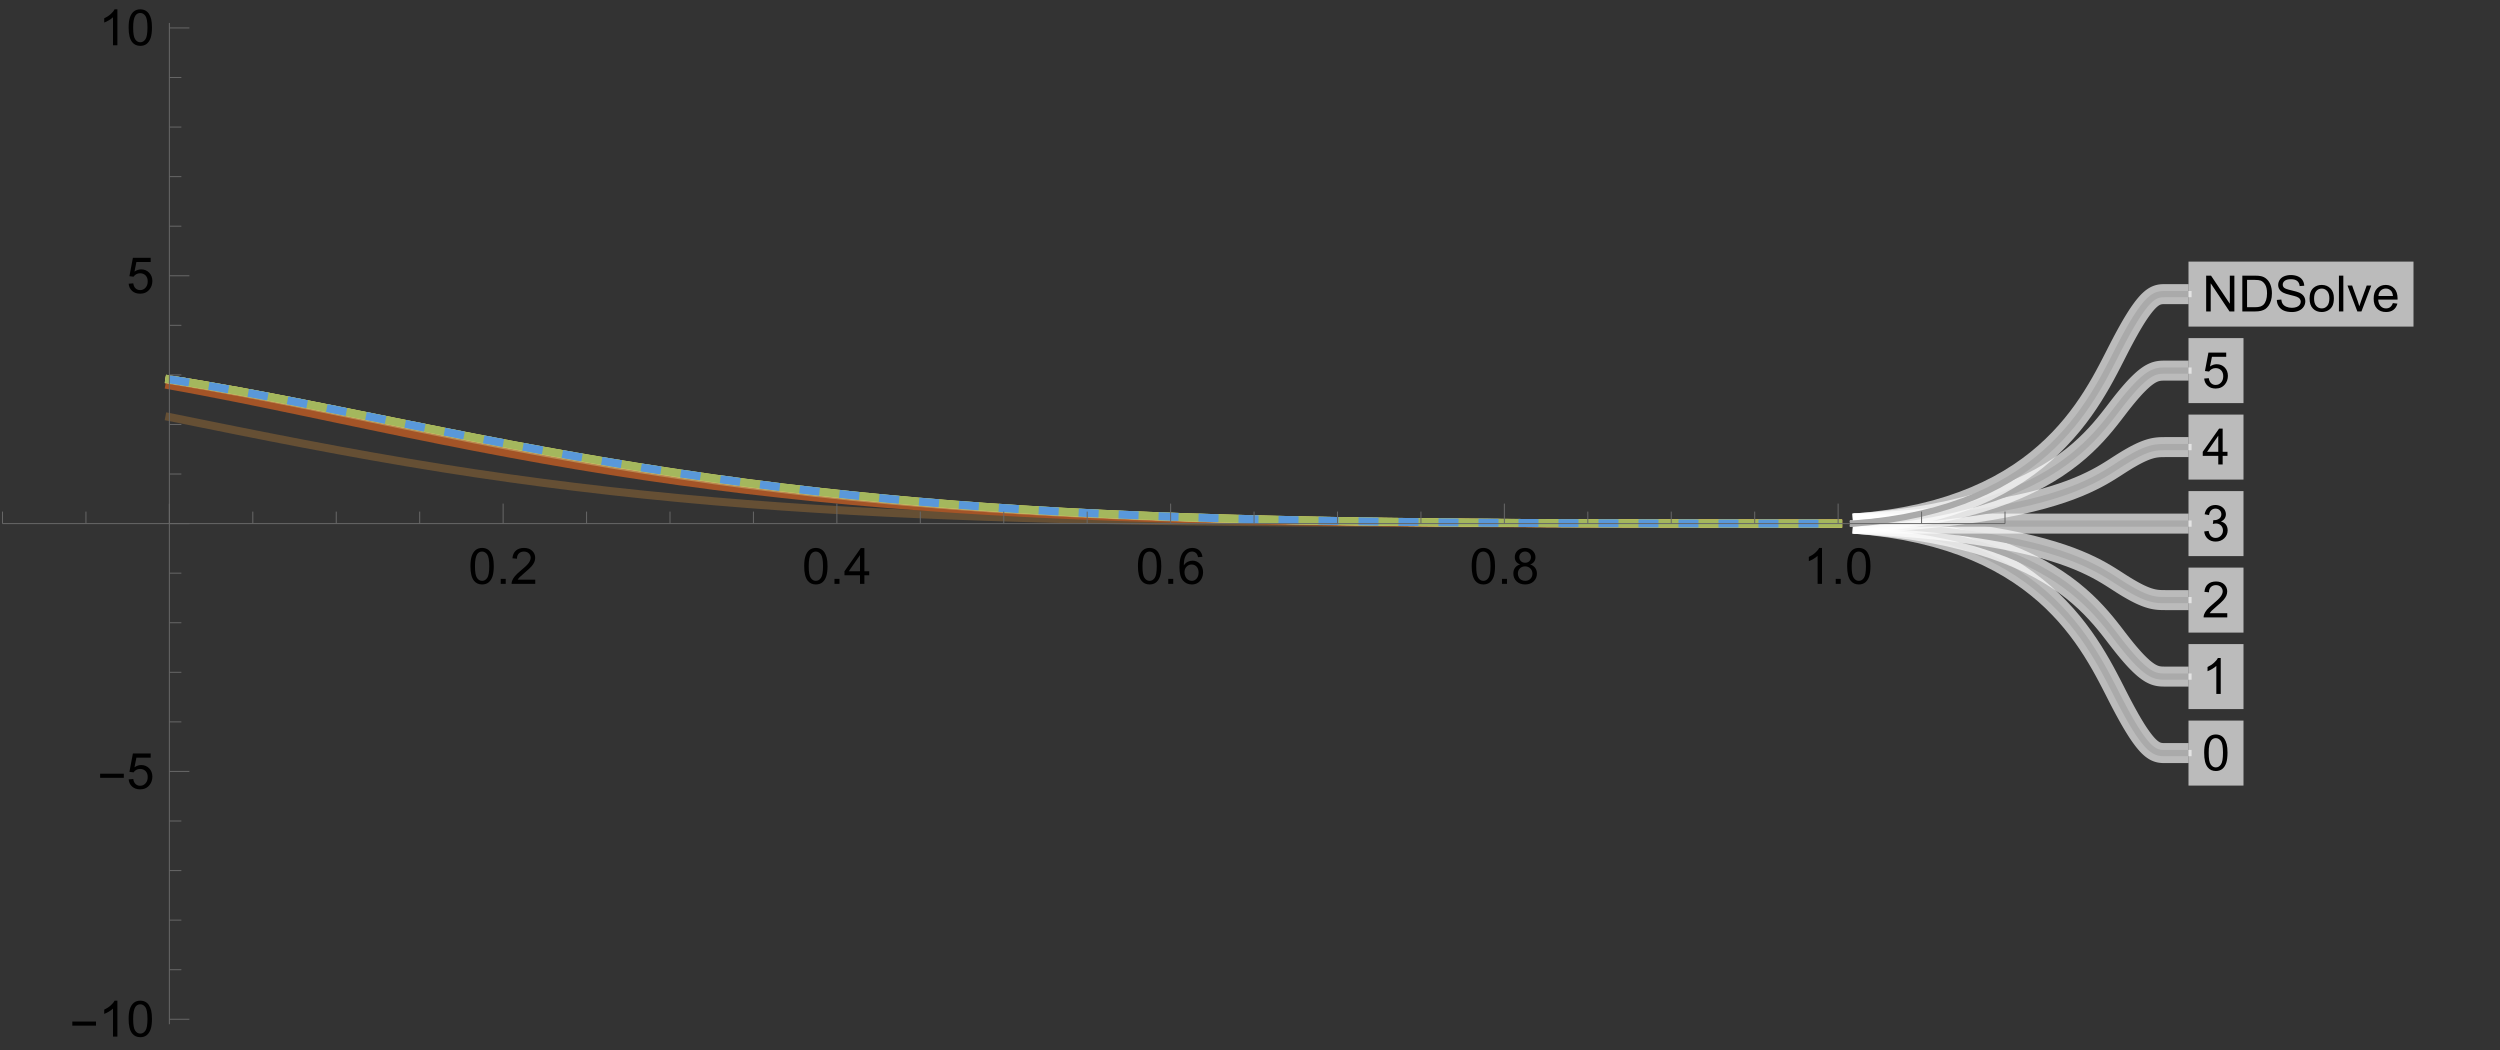 <?xml version="1.0" encoding="UTF-8"?>
<svg xmlns="http://www.w3.org/2000/svg" xmlns:xlink="http://www.w3.org/1999/xlink" width="500pt" height="210pt" viewBox="0 0 500 210" version="1.1">
<rect x="0" y="0" width="500" height="210" fill="#333333" stroke="none"/>
<defs>
<g>
<symbol overflow="visible" id="glyph0-0">
<path style="stroke:none;" d="M 1.25 0 L 1.25 -6.25 L 6.25 -6.25 L 6.25 0 Z M 1.406 -0.156 L 6.094 -0.156 L 6.094 -6.094 L 1.406 -6.094 Z M 1.406 -0.156 "/>
</symbol>
<symbol overflow="visible" id="glyph0-1">
<path style="stroke:none;" d="M 0.414 -3.531 C 0.41 -4.375 0.496 -5.055 0.676 -5.574 C 0.848 -6.086 1.109 -6.484 1.453 -6.766 C 1.797 -7.043 2.227 -7.184 2.75 -7.188 C 3.129 -7.184 3.465 -7.105 3.758 -6.953 C 4.047 -6.797 4.289 -6.574 4.477 -6.285 C 4.664 -5.992 4.812 -5.637 4.922 -5.223 C 5.027 -4.801 5.078 -4.238 5.082 -3.531 C 5.078 -2.688 4.992 -2.008 4.824 -1.496 C 4.648 -0.977 4.391 -0.578 4.051 -0.301 C 3.703 -0.02 3.27 0.117 2.75 0.121 C 2.055 0.117 1.516 -0.129 1.125 -0.621 C 0.648 -1.215 0.41 -2.184 0.414 -3.531 Z M 1.32 -3.531 C 1.316 -2.355 1.453 -1.574 1.73 -1.184 C 2.004 -0.793 2.344 -0.598 2.75 -0.602 C 3.148 -0.598 3.488 -0.793 3.766 -1.188 C 4.039 -1.574 4.176 -2.355 4.18 -3.531 C 4.176 -4.707 4.039 -5.488 3.766 -5.879 C 3.488 -6.262 3.145 -6.457 2.738 -6.461 C 2.332 -6.457 2.012 -6.285 1.773 -5.949 C 1.469 -5.508 1.316 -4.703 1.32 -3.531 Z M 1.32 -3.531 "/>
</symbol>
<symbol overflow="visible" id="glyph0-2">
<path style="stroke:none;" d="M 3.727 0 L 2.848 0 L 2.848 -5.602 C 2.637 -5.398 2.359 -5.195 2.016 -4.992 C 1.672 -4.789 1.363 -4.637 1.09 -4.543 L 1.09 -5.391 C 1.582 -5.621 2.012 -5.898 2.379 -6.23 C 2.746 -6.555 3.004 -6.875 3.16 -7.188 L 3.727 -7.188 Z M 3.727 0 "/>
</symbol>
<symbol overflow="visible" id="glyph0-3">
<path style="stroke:none;" d="M 5.035 -0.844 L 5.035 0 L 0.305 0 C 0.297 -0.211 0.328 -0.414 0.406 -0.609 C 0.523 -0.93 0.719 -1.246 0.984 -1.562 C 1.25 -1.871 1.633 -2.234 2.133 -2.648 C 2.91 -3.285 3.434 -3.789 3.711 -4.164 C 3.98 -4.535 4.117 -4.887 4.121 -5.219 C 4.117 -5.566 3.992 -5.859 3.746 -6.102 C 3.496 -6.336 3.172 -6.457 2.773 -6.461 C 2.348 -6.457 2.012 -6.328 1.758 -6.078 C 1.504 -5.82 1.375 -5.469 1.371 -5.023 L 0.469 -5.117 C 0.531 -5.789 0.762 -6.305 1.168 -6.656 C 1.566 -7.008 2.109 -7.184 2.793 -7.188 C 3.477 -7.184 4.02 -6.992 4.422 -6.617 C 4.82 -6.234 5.02 -5.762 5.023 -5.199 C 5.02 -4.91 4.961 -4.629 4.848 -4.355 C 4.727 -4.074 4.535 -3.785 4.266 -3.48 C 3.992 -3.176 3.539 -2.754 2.91 -2.223 C 2.383 -1.777 2.043 -1.477 1.895 -1.32 C 1.742 -1.16 1.621 -1.004 1.523 -0.844 Z M 5.035 -0.844 "/>
</symbol>
<symbol overflow="visible" id="glyph0-4">
<path style="stroke:none;" d="M 0.422 -1.891 L 1.301 -2.008 C 1.398 -1.508 1.566 -1.148 1.812 -0.93 C 2.055 -0.707 2.352 -0.598 2.699 -0.602 C 3.109 -0.598 3.457 -0.742 3.746 -1.031 C 4.027 -1.316 4.172 -1.668 4.176 -2.094 C 4.172 -2.492 4.039 -2.828 3.777 -3.094 C 3.512 -3.355 3.176 -3.484 2.773 -3.488 C 2.602 -3.484 2.395 -3.453 2.152 -3.391 L 2.25 -4.16 C 2.309 -4.152 2.355 -4.148 2.395 -4.152 C 2.766 -4.148 3.102 -4.246 3.402 -4.445 C 3.699 -4.637 3.848 -4.938 3.852 -5.348 C 3.848 -5.668 3.738 -5.934 3.523 -6.148 C 3.305 -6.355 3.023 -6.461 2.68 -6.465 C 2.336 -6.461 2.051 -6.355 1.824 -6.141 C 1.594 -5.926 1.449 -5.602 1.387 -5.176 L 0.508 -5.332 C 0.613 -5.918 0.855 -6.371 1.238 -6.699 C 1.617 -7.02 2.094 -7.184 2.66 -7.188 C 3.051 -7.184 3.41 -7.098 3.738 -6.934 C 4.066 -6.762 4.316 -6.535 4.496 -6.25 C 4.668 -5.957 4.758 -5.648 4.758 -5.328 C 4.758 -5.016 4.672 -4.734 4.508 -4.48 C 4.336 -4.227 4.09 -4.027 3.77 -3.879 C 4.191 -3.777 4.523 -3.574 4.758 -3.27 C 4.992 -2.961 5.109 -2.574 5.109 -2.113 C 5.109 -1.484 4.879 -0.953 4.426 -0.523 C 3.965 -0.086 3.391 0.129 2.695 0.129 C 2.066 0.129 1.543 -0.059 1.129 -0.434 C 0.711 -0.809 0.477 -1.293 0.422 -1.891 Z M 0.422 -1.891 "/>
</symbol>
<symbol overflow="visible" id="glyph0-5">
<path style="stroke:none;" d="M 3.234 0 L 3.234 -1.715 L 0.129 -1.715 L 0.129 -2.52 L 3.395 -7.16 L 4.113 -7.16 L 4.113 -2.52 L 5.078 -2.52 L 5.078 -1.715 L 4.113 -1.715 L 4.113 0 Z M 3.234 -2.52 L 3.234 -5.746 L 0.992 -2.52 Z M 3.234 -2.52 "/>
</symbol>
<symbol overflow="visible" id="glyph0-6">
<path style="stroke:none;" d="M 0.414 -1.875 L 1.34 -1.953 C 1.406 -1.5 1.562 -1.164 1.812 -0.941 C 2.059 -0.711 2.359 -0.598 2.715 -0.602 C 3.137 -0.598 3.496 -0.758 3.789 -1.078 C 4.082 -1.398 4.23 -1.82 4.23 -2.348 C 4.23 -2.848 4.086 -3.242 3.805 -3.535 C 3.52 -3.82 3.152 -3.965 2.699 -3.969 C 2.414 -3.965 2.16 -3.902 1.934 -3.777 C 1.707 -3.648 1.527 -3.48 1.398 -3.277 L 0.57 -3.383 L 1.266 -7.062 L 4.824 -7.062 L 4.824 -6.223 L 1.969 -6.223 L 1.582 -4.297 C 2.012 -4.594 2.461 -4.746 2.934 -4.746 C 3.555 -4.746 4.082 -4.527 4.516 -4.098 C 4.941 -3.66 5.156 -3.105 5.16 -2.426 C 5.156 -1.777 4.969 -1.215 4.594 -0.746 C 4.133 -0.168 3.504 0.117 2.715 0.121 C 2.059 0.117 1.527 -0.062 1.121 -0.426 C 0.707 -0.789 0.473 -1.273 0.414 -1.875 Z M 0.414 -1.875 "/>
</symbol>
<symbol overflow="visible" id="glyph0-7">
<path style="stroke:none;" d="M 0.762 0 L 0.762 -7.16 L 1.734 -7.16 L 5.492 -1.539 L 5.492 -7.16 L 6.402 -7.16 L 6.402 0 L 5.43 0 L 1.672 -5.625 L 1.672 0 Z M 0.762 0 "/>
</symbol>
<symbol overflow="visible" id="glyph0-8">
<path style="stroke:none;" d="M 0.773 0 L 0.773 -7.16 L 3.238 -7.16 C 3.793 -7.16 4.219 -7.125 4.512 -7.055 C 4.922 -6.961 5.27 -6.789 5.562 -6.543 C 5.938 -6.223 6.223 -5.816 6.41 -5.32 C 6.598 -4.82 6.691 -4.25 6.691 -3.617 C 6.691 -3.07 6.625 -2.59 6.5 -2.172 C 6.367 -1.75 6.207 -1.402 6.012 -1.129 C 5.812 -0.852 5.594 -0.637 5.359 -0.48 C 5.121 -0.324 4.836 -0.203 4.504 -0.121 C 4.168 -0.039 3.785 0 3.355 0 Z M 1.719 -0.844 L 3.246 -0.844 C 3.719 -0.844 4.09 -0.887 4.359 -0.977 C 4.625 -1.062 4.836 -1.188 5 -1.348 C 5.219 -1.57 5.395 -1.871 5.523 -2.254 C 5.648 -2.633 5.711 -3.094 5.715 -3.633 C 5.711 -4.383 5.59 -4.957 5.344 -5.359 C 5.098 -5.758 4.797 -6.027 4.449 -6.168 C 4.191 -6.262 3.785 -6.309 3.223 -6.312 L 1.719 -6.312 Z M 1.719 -0.844 "/>
</symbol>
<symbol overflow="visible" id="glyph0-9">
<path style="stroke:none;" d="M 0.449 -2.301 L 1.344 -2.379 C 1.383 -2.02 1.48 -1.723 1.637 -1.496 C 1.789 -1.262 2.031 -1.078 2.359 -0.938 C 2.684 -0.797 3.051 -0.727 3.457 -0.727 C 3.816 -0.727 4.133 -0.777 4.414 -0.887 C 4.688 -0.992 4.895 -1.141 5.031 -1.332 C 5.164 -1.516 5.23 -1.723 5.234 -1.945 C 5.23 -2.168 5.168 -2.363 5.039 -2.531 C 4.906 -2.699 4.691 -2.84 4.395 -2.953 C 4.199 -3.027 3.773 -3.141 3.117 -3.301 C 2.461 -3.457 2 -3.609 1.738 -3.75 C 1.395 -3.93 1.141 -4.152 0.973 -4.418 C 0.805 -4.684 0.719 -4.98 0.723 -5.309 C 0.719 -5.668 0.824 -6.004 1.031 -6.32 C 1.234 -6.633 1.531 -6.871 1.93 -7.035 C 2.32 -7.195 2.758 -7.277 3.242 -7.281 C 3.77 -7.277 4.238 -7.191 4.645 -7.023 C 5.047 -6.852 5.359 -6.602 5.582 -6.27 C 5.797 -5.938 5.914 -5.559 5.934 -5.141 L 5.023 -5.074 C 4.973 -5.527 4.809 -5.867 4.527 -6.098 C 4.242 -6.328 3.828 -6.445 3.281 -6.445 C 2.707 -6.445 2.289 -6.34 2.027 -6.129 C 1.766 -5.918 1.633 -5.664 1.637 -5.371 C 1.633 -5.109 1.727 -4.898 1.914 -4.738 C 2.094 -4.57 2.57 -4.398 3.34 -4.227 C 4.109 -4.047 4.637 -3.895 4.926 -3.77 C 5.34 -3.574 5.648 -3.332 5.848 -3.039 C 6.047 -2.742 6.145 -2.402 6.148 -2.023 C 6.145 -1.637 6.035 -1.277 5.82 -0.945 C 5.598 -0.605 5.285 -0.344 4.879 -0.16 C 4.469 0.027 4.008 0.117 3.5 0.121 C 2.852 0.117 2.309 0.027 1.871 -0.16 C 1.43 -0.348 1.086 -0.633 0.84 -1.012 C 0.59 -1.391 0.461 -1.82 0.449 -2.301 Z M 0.449 -2.301 "/>
</symbol>
<symbol overflow="visible" id="glyph0-10">
<path style="stroke:none;" d="M 0.332 -2.594 C 0.328 -3.551 0.594 -4.262 1.133 -4.727 C 1.574 -5.109 2.121 -5.301 2.766 -5.305 C 3.477 -5.301 4.059 -5.066 4.512 -4.602 C 4.965 -4.133 5.191 -3.488 5.191 -2.668 C 5.191 -1.996 5.09 -1.473 4.891 -1.09 C 4.688 -0.707 4.395 -0.41 4.016 -0.199 C 3.629 0.012 3.215 0.117 2.766 0.117 C 2.039 0.117 1.449 -0.113 1.004 -0.582 C 0.551 -1.043 0.328 -1.715 0.332 -2.594 Z M 1.234 -2.594 C 1.23 -1.926 1.375 -1.43 1.668 -1.102 C 1.957 -0.77 2.324 -0.602 2.766 -0.605 C 3.199 -0.602 3.559 -0.77 3.852 -1.102 C 4.141 -1.434 4.289 -1.938 4.289 -2.621 C 4.289 -3.262 4.141 -3.75 3.852 -4.078 C 3.555 -4.406 3.195 -4.57 2.766 -4.574 C 2.324 -4.57 1.957 -4.406 1.668 -4.082 C 1.375 -3.75 1.23 -3.254 1.234 -2.594 Z M 1.234 -2.594 "/>
</symbol>
<symbol overflow="visible" id="glyph0-11">
<path style="stroke:none;" d="M 0.641 0 L 0.641 -7.16 L 1.52 -7.16 L 1.52 0 Z M 0.641 0 "/>
</symbol>
<symbol overflow="visible" id="glyph0-12">
<path style="stroke:none;" d="M 2.102 0 L 0.129 -5.188 L 1.055 -5.188 L 2.168 -2.082 C 2.285 -1.742 2.395 -1.395 2.5 -1.035 C 2.574 -1.305 2.684 -1.633 2.828 -2.023 L 3.98 -5.188 L 4.883 -5.188 L 2.922 0 Z M 2.102 0 "/>
</symbol>
<symbol overflow="visible" id="glyph0-13">
<path style="stroke:none;" d="M 4.211 -1.672 L 5.117 -1.559 C 4.969 -1.027 4.703 -0.613 4.32 -0.32 C 3.93 -0.027 3.438 0.117 2.836 0.117 C 2.078 0.117 1.477 -0.113 1.031 -0.582 C 0.586 -1.047 0.363 -1.703 0.367 -2.551 C 0.363 -3.418 0.586 -4.098 1.039 -4.582 C 1.484 -5.062 2.07 -5.301 2.789 -5.305 C 3.48 -5.301 4.047 -5.066 4.488 -4.594 C 4.926 -4.121 5.145 -3.457 5.148 -2.602 C 5.145 -2.547 5.141 -2.469 5.141 -2.367 L 1.273 -2.367 C 1.305 -1.797 1.469 -1.359 1.758 -1.059 C 2.047 -0.754 2.406 -0.602 2.844 -0.605 C 3.16 -0.602 3.434 -0.688 3.664 -0.859 C 3.891 -1.027 4.074 -1.297 4.211 -1.672 Z M 1.324 -3.09 L 4.219 -3.09 C 4.18 -3.523 4.066 -3.852 3.887 -4.074 C 3.605 -4.41 3.242 -4.582 2.797 -4.582 C 2.391 -4.582 2.051 -4.445 1.777 -4.176 C 1.5 -3.902 1.352 -3.539 1.324 -3.09 Z M 1.324 -3.09 "/>
</symbol>
<symbol overflow="visible" id="glyph0-14">
<path style="stroke:none;" d="M 0.91 0 L 0.91 -1 L 1.91 -1 L 1.91 0 Z M 0.91 0 "/>
</symbol>
<symbol overflow="visible" id="glyph0-15">
<path style="stroke:none;" d="M 4.977 -5.406 L 4.102 -5.336 C 4.023 -5.68 3.91 -5.93 3.77 -6.09 C 3.527 -6.336 3.234 -6.461 2.891 -6.465 C 2.609 -6.461 2.363 -6.383 2.152 -6.23 C 1.871 -6.027 1.656 -5.734 1.5 -5.348 C 1.34 -4.957 1.254 -4.406 1.25 -3.691 C 1.457 -4.012 1.715 -4.25 2.023 -4.41 C 2.328 -4.562 2.652 -4.641 2.988 -4.645 C 3.574 -4.641 4.07 -4.426 4.484 -3.996 C 4.891 -3.566 5.098 -3.008 5.102 -2.324 C 5.098 -1.875 5 -1.457 4.812 -1.07 C 4.617 -0.684 4.352 -0.387 4.016 -0.184 C 3.672 0.02 3.289 0.117 2.863 0.121 C 2.125 0.117 1.527 -0.148 1.066 -0.688 C 0.605 -1.223 0.375 -2.113 0.375 -3.352 C 0.375 -4.734 0.629 -5.738 1.145 -6.367 C 1.586 -6.91 2.188 -7.184 2.945 -7.188 C 3.504 -7.184 3.965 -7.027 4.328 -6.715 C 4.684 -6.398 4.898 -5.961 4.977 -5.406 Z M 1.387 -2.32 C 1.383 -2.016 1.445 -1.723 1.578 -1.449 C 1.703 -1.168 1.883 -0.957 2.117 -0.816 C 2.344 -0.668 2.59 -0.598 2.848 -0.602 C 3.215 -0.598 3.531 -0.746 3.801 -1.051 C 4.066 -1.348 4.199 -1.754 4.203 -2.27 C 4.199 -2.762 4.07 -3.152 3.809 -3.438 C 3.543 -3.723 3.211 -3.867 2.812 -3.867 C 2.414 -3.867 2.074 -3.723 1.801 -3.438 C 1.52 -3.152 1.383 -2.781 1.387 -2.32 Z M 1.387 -2.32 "/>
</symbol>
<symbol overflow="visible" id="glyph0-16">
<path style="stroke:none;" d="M 1.77 -3.883 C 1.402 -4.012 1.129 -4.203 0.957 -4.453 C 0.777 -4.699 0.691 -4.996 0.695 -5.344 C 0.691 -5.863 0.879 -6.301 1.254 -6.656 C 1.629 -7.008 2.125 -7.184 2.75 -7.188 C 3.371 -7.184 3.875 -7 4.258 -6.641 C 4.637 -6.273 4.828 -5.832 4.828 -5.316 C 4.828 -4.98 4.738 -4.691 4.566 -4.449 C 4.391 -4.199 4.129 -4.012 3.773 -3.883 C 4.211 -3.738 4.543 -3.508 4.777 -3.188 C 5.004 -2.867 5.121 -2.484 5.121 -2.047 C 5.121 -1.43 4.902 -0.918 4.473 -0.504 C 4.035 -0.09 3.469 0.117 2.766 0.121 C 2.055 0.117 1.484 -0.09 1.055 -0.504 C 0.621 -0.922 0.402 -1.441 0.406 -2.07 C 0.402 -2.531 0.52 -2.922 0.758 -3.238 C 0.992 -3.551 1.332 -3.766 1.77 -3.883 Z M 1.594 -5.371 C 1.594 -5.031 1.699 -4.754 1.918 -4.539 C 2.133 -4.324 2.418 -4.219 2.77 -4.219 C 3.105 -4.219 3.383 -4.324 3.602 -4.539 C 3.816 -4.75 3.926 -5.012 3.926 -5.324 C 3.926 -5.641 3.812 -5.91 3.59 -6.133 C 3.367 -6.352 3.09 -6.461 2.758 -6.465 C 2.422 -6.461 2.145 -6.355 1.926 -6.141 C 1.703 -5.926 1.594 -5.668 1.594 -5.371 Z M 1.309 -2.066 C 1.305 -1.812 1.363 -1.57 1.484 -1.34 C 1.602 -1.102 1.781 -0.918 2.016 -0.793 C 2.25 -0.66 2.5 -0.598 2.773 -0.602 C 3.188 -0.598 3.535 -0.73 3.812 -1.004 C 4.082 -1.27 4.219 -1.613 4.223 -2.035 C 4.219 -2.457 4.078 -2.809 3.801 -3.086 C 3.516 -3.359 3.164 -3.496 2.746 -3.5 C 2.328 -3.496 1.984 -3.359 1.715 -3.09 C 1.441 -2.812 1.305 -2.473 1.309 -2.066 Z M 1.309 -2.066 "/>
</symbol>
<symbol overflow="visible" id="glyph1-0">
<path style="stroke:none;" d="M 0.625 0 L 0.625 -8 L 4.375 -8 L 4.375 0 Z M 1.25 -0.625 L 3.75 -0.625 L 3.75 -7.375 L 1.25 -7.375 Z M 1.25 -0.625 "/>
</symbol>
<symbol overflow="visible" id="glyph1-1">
<path style="stroke:none;" d="M 5.289 -2.191 L 0.551 -2.191 L 0.551 -3.012 L 5.289 -3.012 Z M 5.289 -2.191 "/>
</symbol>
</g>
</defs>
<g id="surface186">
<path style="fill:none;stroke-width:1.6;stroke-linecap:square;stroke-linejoin:miter;stroke:rgb(39.681%,31.014%,20.41%);stroke-opacity:1;stroke-miterlimit:3.25;" d="M 33.875 83.406 L 34.078 83.445 L 34.285 83.488 L 34.695 83.57 L 35.512 83.734 L 37.152 84.066 L 40.426 84.73 L 47.527 86.16 L 54.16 87.473 L 60.66 88.734 L 67.715 90.062 L 74.297 91.254 L 81.43 92.488 L 88.43 93.637 L 94.961 94.648 L 102.047 95.676 L 108.66 96.574 L 115.141 97.395 L 122.176 98.219 L 128.738 98.926 L 135.852 99.629 L 142.836 100.258 L 149.348 100.789 L 156.41 101.309 L 163.004 101.746 L 170.148 102.168 L 177.164 102.539 L 183.707 102.844 L 190.805 103.133 L 197.426 103.375 L 203.922 103.578 L 210.965 103.773 L 217.539 103.926 L 224.668 104.074 L 231.66 104.191 L 238.188 104.289 L 238.297 104.289 L 238.406 104.293 L 238.629 104.293 L 239.07 104.301 L 239.957 104.312 L 241.727 104.332 L 245.262 104.375 L 245.367 104.375 L 245.469 104.379 L 245.676 104.379 L 246.09 104.383 L 246.914 104.395 L 248.566 104.41 L 251.867 104.441 L 251.969 104.445 L 252.273 104.445 L 252.676 104.449 L 253.488 104.457 L 255.105 104.473 L 258.344 104.5 L 258.781 104.5 L 259.223 104.504 L 260.098 104.512 L 265.371 104.547 L 265.473 104.547 L 265.574 104.551 L 265.777 104.551 L 266.188 104.555 L 268.648 104.566 L 271.926 104.586 L 272.367 104.586 L 272.812 104.59 L 273.703 104.594 L 275.477 104.602 L 279.031 104.617 L 279.238 104.617 L 279.445 104.621 L 279.859 104.621 L 280.691 104.625 L 282.348 104.633 L 285.668 104.645 L 286.48 104.645 L 287.293 104.648 L 288.922 104.652 L 289.328 104.652 L 289.734 104.656 L 290.547 104.656 L 292.172 104.66 L 292.285 104.66 L 292.395 104.664 L 293.055 104.664 L 293.938 104.668 L 295.703 104.672 L 296.582 104.672 L 297.465 104.676 L 299.23 104.68 L 300.875 104.68 L 302.523 104.684 L 303.348 104.684 L 304.168 104.688 L 305.816 104.688 L 305.93 104.691 L 307.602 104.691 L 309.387 104.695 L 311.168 104.695 L 312.953 104.699 L 314.707 104.699 L 316.457 104.703 L 318.207 104.703 L 319.961 104.707 L 324.047 104.707 L 324.863 104.711 L 330.926 104.711 L 331.812 104.715 L 341.824 104.715 L 343.445 104.719 L 367.625 104.719 "/>
<path style="fill:none;stroke-width:1.6;stroke-linecap:square;stroke-linejoin:miter;stroke:rgb(64.274%,33.057%,15.407%);stroke-opacity:1;stroke-miterlimit:3.25;" d="M 33.875 77.07 L 34.078 77.109 L 34.285 77.145 L 34.695 77.219 L 35.512 77.367 L 37.152 77.664 L 40.426 78.281 L 47.527 79.668 L 54.16 81.016 L 60.66 82.367 L 67.715 83.844 L 74.297 85.223 L 81.43 86.695 L 88.43 88.113 L 94.961 89.398 L 102.047 90.738 L 108.66 91.938 L 115.141 93.059 L 122.176 94.211 L 128.738 95.223 L 135.852 96.25 L 142.836 97.184 L 149.348 97.992 L 156.41 98.797 L 163.004 99.488 L 170.148 100.168 L 177.164 100.77 L 183.707 101.277 L 190.805 101.773 L 197.426 102.184 L 203.922 102.543 L 210.965 102.887 L 217.539 103.168 L 224.668 103.434 L 231.66 103.66 L 238.188 103.84 L 245.262 104.008 L 251.867 104.141 L 251.969 104.141 L 252.07 104.145 L 252.273 104.148 L 252.676 104.156 L 253.488 104.168 L 255.105 104.199 L 258.344 104.25 L 258.453 104.254 L 258.562 104.254 L 258.781 104.258 L 259.223 104.266 L 260.098 104.277 L 261.855 104.301 L 265.371 104.352 L 265.574 104.352 L 265.777 104.355 L 266.188 104.359 L 267.008 104.371 L 268.648 104.391 L 271.926 104.426 L 272.035 104.43 L 272.148 104.43 L 272.367 104.434 L 273.703 104.445 L 275.477 104.465 L 279.031 104.496 L 279.238 104.496 L 279.445 104.5 L 279.859 104.504 L 280.691 104.508 L 282.348 104.523 L 285.668 104.547 L 285.77 104.547 L 285.871 104.551 L 286.074 104.551 L 286.48 104.555 L 287.293 104.559 L 288.922 104.57 L 289.328 104.57 L 289.734 104.574 L 290.547 104.578 L 292.172 104.59 L 292.613 104.59 L 293.055 104.594 L 295.703 104.605 L 295.812 104.609 L 296.145 104.609 L 296.582 104.613 L 299.23 104.625 L 299.641 104.625 L 300.055 104.629 L 300.875 104.629 L 302.523 104.637 L 302.73 104.637 L 302.934 104.641 L 303.348 104.641 L 304.168 104.645 L 305.816 104.648 L 306.039 104.648 L 306.262 104.652 L 306.707 104.652 L 307.602 104.656 L 309.387 104.66 L 309.832 104.66 L 310.277 104.664 L 311.168 104.664 L 312.953 104.672 L 313.828 104.672 L 314.707 104.676 L 316.457 104.68 L 317.332 104.68 L 318.207 104.684 L 319.961 104.688 L 321.594 104.688 L 323.23 104.691 L 324.047 104.691 L 324.863 104.695 L 326.719 104.695 L 326.941 104.699 L 328.27 104.699 L 330.043 104.703 L 331.812 104.703 L 333.586 104.707 L 337.719 104.707 L 338.547 104.711 L 343.852 104.711 L 344.258 104.715 L 351.969 104.715 L 353.727 104.719 L 367.625 104.719 "/>
<path style="fill:none;stroke-width:1.6;stroke-linecap:square;stroke-linejoin:miter;stroke:rgb(72.673%,53.814%,31.592%);stroke-opacity:1;stroke-miterlimit:3.25;" d="M 33.875 76.016 L 34.078 76.047 L 34.285 76.082 L 34.695 76.145 L 35.512 76.277 L 37.152 76.551 L 40.426 77.109 L 47.527 78.395 L 54.16 79.664 L 60.66 80.949 L 67.715 82.379 L 74.297 83.727 L 81.43 85.188 L 88.43 86.602 L 94.961 87.898 L 102.047 89.27 L 108.66 90.504 L 115.141 91.668 L 122.176 92.879 L 128.738 93.949 L 135.852 95.043 L 142.836 96.051 L 149.348 96.93 L 156.41 97.812 L 163.004 98.574 L 170.148 99.336 L 177.164 100.016 L 183.707 100.59 L 190.805 101.156 L 197.426 101.633 L 203.922 102.051 L 210.965 102.453 L 217.539 102.789 L 224.668 103.105 L 231.66 103.379 L 238.188 103.598 L 245.262 103.805 L 251.867 103.969 L 258.344 104.105 L 258.453 104.109 L 258.562 104.109 L 258.781 104.113 L 259.223 104.125 L 260.098 104.141 L 265.371 104.234 L 265.574 104.234 L 265.777 104.238 L 266.188 104.246 L 267.008 104.258 L 268.648 104.285 L 271.926 104.332 L 272.035 104.332 L 272.148 104.336 L 272.367 104.336 L 272.812 104.344 L 273.703 104.355 L 275.477 104.379 L 279.031 104.418 L 279.137 104.422 L 279.238 104.422 L 279.445 104.426 L 279.859 104.43 L 280.691 104.438 L 282.348 104.453 L 285.668 104.488 L 285.871 104.488 L 286.074 104.492 L 286.48 104.492 L 287.293 104.5 L 288.922 104.516 L 292.172 104.539 L 292.285 104.543 L 292.613 104.543 L 293.938 104.555 L 295.703 104.566 L 299.23 104.586 L 299.332 104.586 L 299.438 104.59 L 299.641 104.59 L 300.055 104.594 L 300.875 104.598 L 302.523 104.605 L 302.73 104.605 L 302.934 104.609 L 303.348 104.609 L 304.168 104.613 L 305.816 104.621 L 306.039 104.621 L 306.262 104.625 L 306.707 104.625 L 307.602 104.629 L 309.387 104.637 L 309.609 104.637 L 309.832 104.641 L 310.277 104.641 L 311.168 104.645 L 312.953 104.652 L 313.828 104.652 L 314.707 104.656 L 316.457 104.66 L 316.566 104.664 L 317.332 104.664 L 318.207 104.668 L 319.961 104.672 L 320.371 104.672 L 320.777 104.676 L 321.594 104.676 L 323.23 104.68 L 323.637 104.68 L 324.047 104.684 L 324.863 104.684 L 326.496 104.688 L 327.383 104.688 L 328.27 104.691 L 330.152 104.691 L 330.262 104.695 L 331.812 104.695 L 333.586 104.699 L 335.238 104.699 L 336.895 104.703 L 338.547 104.703 L 340.203 104.707 L 341.824 104.707 L 343.445 104.711 L 348.449 104.711 L 350.207 104.715 L 357.422 104.715 L 357.832 104.719 L 367.625 104.719 "/>
<path style="fill:none;stroke-width:1.6;stroke-linecap:square;stroke-linejoin:miter;stroke:rgb(81.788%,72.609%,42.699%);stroke-opacity:1;stroke-miterlimit:3.25;" d="M 33.875 75.883 L 34.078 75.914 L 34.285 75.949 L 34.695 76.012 L 35.512 76.141 L 37.152 76.406 L 40.426 76.953 L 47.527 78.207 L 54.16 79.453 L 60.66 80.719 L 67.715 82.125 L 74.297 83.457 L 81.43 84.898 L 88.43 86.301 L 94.961 87.59 L 102.047 88.953 L 108.66 90.184 L 115.141 91.352 L 122.176 92.562 L 128.738 93.637 L 135.852 94.738 L 142.836 95.754 L 149.348 96.641 L 156.41 97.539 L 163.004 98.316 L 170.148 99.09 L 177.164 99.785 L 183.707 100.379 L 190.805 100.961 L 197.426 101.453 L 203.922 101.887 L 210.965 102.305 L 217.539 102.656 L 224.668 102.988 L 231.66 103.273 L 238.188 103.508 L 245.262 103.727 L 251.867 103.902 L 258.344 104.047 L 265.371 104.184 L 265.473 104.188 L 265.574 104.188 L 265.777 104.191 L 266.188 104.199 L 267.008 104.211 L 268.648 104.238 L 271.926 104.289 L 272.035 104.293 L 272.148 104.293 L 272.367 104.297 L 272.812 104.305 L 273.703 104.316 L 275.477 104.34 L 279.031 104.387 L 279.137 104.387 L 279.238 104.391 L 279.445 104.391 L 279.859 104.395 L 280.691 104.406 L 282.348 104.426 L 285.668 104.461 L 285.871 104.461 L 286.074 104.465 L 287.293 104.477 L 288.922 104.492 L 292.172 104.52 L 292.395 104.52 L 292.613 104.523 L 293.055 104.527 L 293.938 104.531 L 295.703 104.547 L 299.23 104.57 L 299.438 104.57 L 299.641 104.574 L 300.055 104.574 L 300.875 104.582 L 302.523 104.59 L 302.73 104.59 L 302.934 104.594 L 303.348 104.594 L 304.168 104.602 L 305.816 104.609 L 306.262 104.609 L 306.707 104.613 L 307.602 104.617 L 309.387 104.625 L 309.609 104.625 L 309.832 104.629 L 310.277 104.629 L 311.168 104.633 L 312.953 104.641 L 313.391 104.641 L 313.828 104.645 L 314.707 104.648 L 316.457 104.652 L 316.566 104.652 L 316.676 104.656 L 317.332 104.656 L 318.207 104.66 L 319.961 104.664 L 320.371 104.664 L 320.777 104.668 L 321.594 104.668 L 323.23 104.676 L 324.047 104.676 L 324.863 104.68 L 326.496 104.684 L 328.27 104.684 L 330.043 104.688 L 330.262 104.688 L 330.484 104.691 L 331.812 104.691 L 333.586 104.695 L 334.41 104.695 L 335.238 104.699 L 337.719 104.699 L 338.547 104.703 L 341.012 104.703 L 341.824 104.707 L 345.066 104.707 L 346.688 104.711 L 350.426 104.711 L 350.648 104.715 L 358.652 104.715 L 360.293 104.719 L 367.625 104.719 "/>
<path style="fill:none;stroke-width:1.6;stroke-linecap:square;stroke-linejoin:miter;stroke:rgb(83.197%,81.054%,37.285%);stroke-opacity:1;stroke-miterlimit:3.25;" d="M 33.875 75.871 L 34.078 75.902 L 34.285 75.934 L 34.695 75.996 L 35.512 76.129 L 37.152 76.391 L 40.426 76.934 L 47.527 78.188 L 54.16 79.426 L 60.66 80.688 L 67.715 82.09 L 74.297 83.414 L 81.43 84.855 L 88.43 86.254 L 94.961 87.539 L 102.047 88.898 L 108.66 90.129 L 115.141 91.293 L 122.176 92.5 L 128.738 93.574 L 135.852 94.676 L 142.836 95.691 L 149.348 96.582 L 156.41 97.48 L 163.004 98.258 L 170.148 99.035 L 177.164 99.73 L 183.707 100.328 L 190.805 100.914 L 197.426 101.406 L 203.922 101.844 L 210.965 102.266 L 217.539 102.617 L 224.668 102.957 L 231.66 103.246 L 238.188 103.48 L 245.262 103.703 L 251.867 103.879 L 258.344 104.031 L 265.371 104.168 L 265.473 104.172 L 265.574 104.172 L 265.777 104.176 L 267.008 104.199 L 268.648 104.227 L 271.926 104.277 L 272.035 104.277 L 272.148 104.281 L 272.367 104.285 L 272.812 104.289 L 273.703 104.305 L 275.477 104.328 L 279.031 104.375 L 279.137 104.375 L 279.238 104.379 L 279.445 104.379 L 279.859 104.387 L 280.691 104.395 L 282.348 104.414 L 285.668 104.449 L 285.77 104.453 L 286.074 104.453 L 286.48 104.461 L 287.293 104.469 L 288.922 104.484 L 292.172 104.512 L 292.395 104.512 L 292.613 104.516 L 293.938 104.527 L 295.703 104.539 L 299.23 104.566 L 299.641 104.566 L 300.055 104.57 L 300.875 104.574 L 302.523 104.586 L 302.934 104.586 L 303.348 104.59 L 304.168 104.594 L 305.816 104.605 L 306.262 104.605 L 306.707 104.609 L 307.602 104.613 L 309.387 104.621 L 309.609 104.621 L 309.832 104.625 L 310.277 104.625 L 311.168 104.629 L 312.953 104.637 L 313.172 104.637 L 313.391 104.641 L 313.828 104.641 L 314.707 104.645 L 316.457 104.652 L 317.332 104.652 L 318.207 104.656 L 319.961 104.664 L 320.777 104.664 L 321.594 104.668 L 323.23 104.672 L 324.047 104.672 L 324.863 104.676 L 326.496 104.68 L 326.941 104.68 L 327.383 104.684 L 328.27 104.684 L 330.043 104.688 L 330.926 104.688 L 331.812 104.691 L 333.586 104.695 L 335.238 104.695 L 336.895 104.699 L 338.547 104.699 L 340.203 104.703 L 341.824 104.703 L 343.445 104.707 L 345.066 104.707 L 346.688 104.711 L 351.086 104.711 L 351.969 104.715 L 358.652 104.715 L 360.293 104.719 L 367.625 104.719 "/>
<path style="fill:none;stroke-width:1.6;stroke-linecap:square;stroke-linejoin:miter;stroke:rgb(64.199%,71.832%,36.69%);stroke-opacity:1;stroke-miterlimit:3.25;" d="M 33.875 75.867 L 33.977 75.887 L 34.078 75.902 L 34.285 75.934 L 34.695 75.996 L 35.512 76.125 L 37.152 76.391 L 40.426 76.934 L 47.527 78.184 L 54.16 79.422 L 60.66 80.684 L 67.715 82.086 L 74.297 83.41 L 81.43 84.848 L 88.43 86.246 L 94.961 87.531 L 102.047 88.891 L 108.66 90.121 L 115.141 91.281 L 122.176 92.492 L 128.738 93.562 L 135.852 94.664 L 142.836 95.684 L 149.348 96.57 L 156.41 97.469 L 163.004 98.246 L 170.148 99.023 L 177.164 99.723 L 183.707 100.316 L 190.805 100.902 L 197.426 101.395 L 203.922 101.832 L 210.965 102.258 L 217.539 102.609 L 224.668 102.949 L 231.66 103.238 L 238.188 103.473 L 245.262 103.695 L 251.867 103.875 L 258.344 104.027 L 265.371 104.164 L 265.473 104.168 L 265.574 104.168 L 265.777 104.172 L 267.008 104.195 L 268.648 104.223 L 271.926 104.273 L 272.035 104.277 L 272.148 104.277 L 272.367 104.281 L 272.812 104.289 L 273.703 104.301 L 275.477 104.324 L 279.031 104.371 L 279.137 104.375 L 279.238 104.375 L 279.445 104.379 L 279.859 104.383 L 280.691 104.395 L 282.348 104.414 L 285.668 104.449 L 285.871 104.449 L 286.074 104.453 L 287.293 104.465 L 288.922 104.48 L 292.172 104.508 L 292.285 104.512 L 292.613 104.512 L 295.703 104.539 L 299.23 104.562 L 299.438 104.562 L 299.641 104.566 L 300.055 104.566 L 300.875 104.574 L 302.523 104.582 L 302.625 104.586 L 302.934 104.586 L 303.348 104.59 L 304.168 104.594 L 305.816 104.602 L 305.93 104.602 L 306.039 104.605 L 306.707 104.605 L 307.602 104.613 L 309.387 104.621 L 309.832 104.621 L 310.277 104.625 L 311.168 104.629 L 312.953 104.637 L 313.391 104.637 L 313.828 104.641 L 314.707 104.645 L 316.457 104.648 L 316.676 104.648 L 316.895 104.652 L 317.332 104.652 L 318.207 104.656 L 319.961 104.66 L 320.164 104.66 L 320.371 104.664 L 320.777 104.664 L 321.594 104.668 L 323.23 104.672 L 324.047 104.672 L 324.863 104.676 L 326.496 104.68 L 327.383 104.68 L 328.27 104.684 L 330.043 104.688 L 330.926 104.688 L 331.812 104.691 L 333.586 104.691 L 333.688 104.695 L 335.238 104.695 L 336.895 104.699 L 338.547 104.699 L 340.203 104.703 L 341.824 104.703 L 343.445 104.707 L 345.066 104.707 L 346.688 104.711 L 351.086 104.711 L 351.969 104.715 L 358.652 104.715 L 360.293 104.719 L 367.625 104.719 "/>
<path style="fill:none;stroke-width:1.6;stroke-linecap:butt;stroke-linejoin:miter;stroke:rgb(35.082%,59.518%,85.374%);stroke-opacity:1;stroke-dasharray:4,4;stroke-miterlimit:3.25;" d="M 33.875 75.871 L 34.078 75.902 L 34.285 75.934 L 34.695 75.996 L 35.512 76.125 L 37.152 76.391 L 40.426 76.934 L 47.527 78.184 L 54.16 79.422 L 60.66 80.684 L 67.715 82.086 L 74.297 83.41 L 81.43 84.848 L 88.43 86.246 L 94.961 87.531 L 102.047 88.891 L 108.66 90.117 L 115.141 91.281 L 122.176 92.488 L 128.738 93.562 L 135.852 94.664 L 142.836 95.68 L 149.348 96.57 L 156.41 97.469 L 163.004 98.246 L 170.148 99.02 L 177.164 99.719 L 183.707 100.312 L 190.805 100.898 L 197.426 101.395 L 203.922 101.832 L 210.965 102.258 L 217.539 102.609 L 224.668 102.945 L 231.66 103.238 L 238.188 103.473 L 245.262 103.695 L 251.867 103.875 L 258.344 104.023 L 265.371 104.164 L 265.473 104.164 L 265.574 104.168 L 265.777 104.172 L 266.188 104.18 L 267.008 104.191 L 268.648 104.223 L 271.926 104.273 L 272.035 104.273 L 272.148 104.277 L 272.367 104.281 L 272.812 104.285 L 273.703 104.301 L 275.477 104.324 L 279.031 104.371 L 279.137 104.371 L 279.238 104.375 L 279.445 104.375 L 279.859 104.383 L 280.691 104.391 L 282.348 104.41 L 285.668 104.449 L 285.871 104.449 L 286.074 104.453 L 287.293 104.465 L 288.922 104.48 L 292.172 104.508 L 292.285 104.508 L 292.395 104.512 L 292.613 104.512 L 293.938 104.523 L 295.703 104.535 L 299.23 104.562 L 299.438 104.562 L 299.641 104.566 L 300.055 104.566 L 300.875 104.574 L 302.523 104.582 L 302.625 104.582 L 302.73 104.586 L 302.934 104.586 L 303.348 104.59 L 304.168 104.594 L 305.816 104.602 L 306.039 104.602 L 306.262 104.605 L 306.707 104.605 L 307.602 104.609 L 309.387 104.621 L 309.832 104.621 L 310.277 104.625 L 311.168 104.629 L 312.953 104.637 L 313.391 104.637 L 313.828 104.641 L 314.707 104.645 L 316.457 104.648 L 316.676 104.648 L 316.895 104.652 L 317.332 104.652 L 318.207 104.656 L 319.961 104.66 L 320.164 104.66 L 320.371 104.664 L 321.594 104.664 L 323.23 104.672 L 324.047 104.672 L 324.863 104.676 L 326.496 104.68 L 327.383 104.68 L 328.27 104.684 L 330.043 104.688 L 330.926 104.688 L 331.812 104.691 L 333.688 104.691 L 333.793 104.695 L 335.238 104.695 L 336.895 104.699 L 338.547 104.699 L 340.203 104.703 L 341.824 104.703 L 343.445 104.707 L 345.066 104.707 L 346.688 104.711 L 351.086 104.711 L 351.969 104.715 L 358.652 104.715 L 360.293 104.719 L 367.625 104.719 "/>
<path style="fill:none;stroke-width:4;stroke-linecap:butt;stroke-linejoin:round;stroke:rgb(100%,100%,100%);stroke-opacity:0.667;stroke-miterlimit:3.25;" d="M 370.625 104.719 L 374.273 105.051 L 377.742 105.492 L 381.035 106.043 L 384.164 106.695 L 387.129 107.445 L 389.934 108.281 L 392.59 109.199 L 395.094 110.199 L 397.461 111.266 L 399.688 112.398 L 401.785 113.586 L 403.754 114.828 L 405.602 116.117 L 407.332 117.449 L 408.953 118.809 L 410.469 120.199 L 411.879 121.613 L 413.199 123.039 L 414.426 124.473 L 415.57 125.914 L 416.633 127.348 L 417.621 128.777 L 418.539 130.188 L 419.391 131.578 L 420.188 132.938 L 420.926 134.266 L 421.617 135.555 L 422.266 136.797 L 422.875 137.984 L 423.449 139.117 L 423.996 140.18 L 424.52 141.18 L 425.02 142.113 L 425.496 142.98 L 425.949 143.789 L 426.383 144.539 L 426.797 145.23 L 427.191 145.867 L 427.566 146.453 L 427.926 146.984 L 428.27 147.473 L 428.598 147.914 L 428.91 148.312 L 429.207 148.668 L 429.492 148.988 L 429.766 149.27 L 430.031 149.516 L 430.281 149.73 L 430.527 149.914 L 430.762 150.07 L 430.988 150.203 L 431.211 150.312 L 431.426 150.398 L 431.637 150.469 L 431.84 150.52 L 432.043 150.559 L 432.246 150.586 L 432.445 150.602 L 432.645 150.613 L 432.848 150.617 L 437.699 150.617 "/>
<path style="fill:none;stroke-width:1.25;stroke-linecap:square;stroke-linejoin:miter;stroke:rgb(66.667%,66.667%,66.667%);stroke-opacity:1;stroke-miterlimit:3.25;" d="M 370.625 104.719 L 374.273 105.051 L 377.742 105.492 L 381.035 106.043 L 384.164 106.695 L 387.129 107.445 L 389.934 108.281 L 392.59 109.199 L 395.094 110.199 L 397.461 111.266 L 399.688 112.398 L 401.785 113.586 L 403.754 114.828 L 405.602 116.117 L 407.332 117.449 L 408.953 118.809 L 410.469 120.199 L 411.879 121.613 L 413.199 123.039 L 414.426 124.473 L 415.57 125.914 L 416.633 127.348 L 417.621 128.777 L 418.539 130.188 L 419.391 131.578 L 420.188 132.938 L 420.926 134.266 L 421.617 135.555 L 422.266 136.797 L 422.875 137.984 L 423.449 139.117 L 423.996 140.18 L 424.52 141.18 L 425.02 142.113 L 425.496 142.98 L 425.949 143.789 L 426.383 144.539 L 426.797 145.23 L 427.191 145.867 L 427.566 146.453 L 427.926 146.984 L 428.27 147.473 L 428.598 147.914 L 428.91 148.312 L 429.207 148.668 L 429.492 148.988 L 429.766 149.27 L 430.031 149.516 L 430.281 149.73 L 430.527 149.914 L 430.762 150.07 L 430.988 150.203 L 431.211 150.312 L 431.426 150.398 L 431.637 150.469 L 431.84 150.52 L 432.043 150.559 L 432.246 150.586 L 432.445 150.602 L 432.645 150.613 L 432.848 150.617 L 437.699 150.617 "/>
<path style=" stroke:none;fill-rule:nonzero;fill:rgb(100%,100%,100%);fill-opacity:0.667;" d="M 448.699 144.117 L 448.699 157.117 L 437.699 157.117 L 437.699 144.117 Z M 448.699 144.117 "/>
<g style="fill:rgb(0%,0%,0%);fill-opacity:1;">
  <use xlink:href="#glyph0-1" x="440.419" y="154.083"/>
</g>
<path style="fill:none;stroke-width:4;stroke-linecap:butt;stroke-linejoin:round;stroke:rgb(100%,100%,100%);stroke-opacity:0.667;stroke-miterlimit:3.25;" d="M 370.625 104.719 L 374.957 105.062 L 379.031 105.5 L 382.867 106.027 L 386.465 106.641 L 389.84 107.328 L 392.992 108.086 L 395.941 108.906 L 398.688 109.789 L 401.242 110.719 L 403.617 111.695 L 405.816 112.711 L 407.852 113.758 L 409.727 114.832 L 411.461 115.926 L 413.051 117.035 L 414.516 118.148 L 415.855 119.266 L 417.086 120.375 L 418.211 121.473 L 419.242 122.555 L 420.188 123.609 L 421.055 124.633 L 421.852 125.621 L 422.594 126.566 L 423.281 127.465 L 423.926 128.301 L 424.539 129.082 L 425.117 129.801 L 425.664 130.461 L 426.184 131.066 L 426.676 131.621 L 427.141 132.125 L 427.582 132.578 L 428 132.988 L 428.395 133.355 L 428.766 133.684 L 429.121 133.969 L 429.461 134.223 L 429.781 134.441 L 430.086 134.629 L 430.379 134.785 L 430.66 134.918 L 430.93 135.027 L 431.191 135.113 L 431.441 135.18 L 431.688 135.23 L 431.93 135.266 L 432.168 135.293 L 432.406 135.305 L 432.641 135.312 L 432.879 135.316 L 437.699 135.316 "/>
<path style="fill:none;stroke-width:1.25;stroke-linecap:square;stroke-linejoin:miter;stroke:rgb(66.667%,66.667%,66.667%);stroke-opacity:1;stroke-miterlimit:3.25;" d="M 370.625 104.719 L 374.957 105.062 L 379.031 105.5 L 382.867 106.027 L 386.465 106.641 L 389.84 107.328 L 392.992 108.086 L 395.941 108.906 L 398.688 109.789 L 401.242 110.719 L 403.617 111.695 L 405.816 112.711 L 407.852 113.758 L 409.727 114.832 L 411.461 115.926 L 413.051 117.035 L 414.516 118.148 L 415.855 119.266 L 417.086 120.375 L 418.211 121.473 L 419.242 122.555 L 420.188 123.609 L 421.055 124.633 L 421.852 125.621 L 422.594 126.566 L 423.281 127.465 L 423.926 128.301 L 424.539 129.082 L 425.117 129.801 L 425.664 130.461 L 426.184 131.066 L 426.676 131.621 L 427.141 132.125 L 427.582 132.578 L 428 132.988 L 428.395 133.355 L 428.766 133.684 L 429.121 133.969 L 429.461 134.223 L 429.781 134.441 L 430.086 134.629 L 430.379 134.785 L 430.66 134.918 L 430.93 135.027 L 431.191 135.113 L 431.441 135.18 L 431.688 135.23 L 431.93 135.266 L 432.168 135.293 L 432.406 135.305 L 432.641 135.312 L 432.879 135.316 L 437.699 135.316 "/>
<path style=" stroke:none;fill-rule:nonzero;fill:rgb(100%,100%,100%);fill-opacity:0.667;" d="M 448.699 128.816 L 448.699 141.816 L 437.699 141.816 L 437.699 128.816 Z M 448.699 128.816 "/>
<g style="fill:rgb(0%,0%,0%);fill-opacity:1;">
  <use xlink:href="#glyph0-2" x="440.419" y="138.784"/>
</g>
<path style="fill:none;stroke-width:4;stroke-linecap:butt;stroke-linejoin:round;stroke:rgb(100%,100%,100%);stroke-opacity:0.667;stroke-miterlimit:3.25;" d="M 370.625 104.719 L 375.457 104.98 L 379.977 105.293 L 384.188 105.645 L 388.113 106.043 L 391.758 106.473 L 395.137 106.941 L 398.262 107.438 L 401.145 107.957 L 403.797 108.5 L 406.234 109.062 L 408.465 109.641 L 410.5 110.23 L 412.359 110.824 L 414.047 111.422 L 415.578 112.023 L 416.965 112.617 L 418.219 113.207 L 419.355 113.781 L 420.383 114.344 L 421.312 114.887 L 422.164 115.41 L 422.941 115.902 L 423.66 116.367 L 424.336 116.801 L 424.969 117.195 L 425.566 117.559 L 426.133 117.887 L 426.664 118.188 L 427.164 118.457 L 427.637 118.699 L 428.082 118.914 L 428.504 119.105 L 428.902 119.273 L 429.277 119.418 L 429.633 119.543 L 429.973 119.648 L 430.293 119.738 L 430.602 119.812 L 430.895 119.871 L 431.18 119.918 L 431.457 119.953 L 431.727 119.98 L 431.988 119.996 L 432.25 120.008 L 432.508 120.016 L 432.77 120.016 L 433.027 120.02 L 437.699 120.02 "/>
<path style="fill:none;stroke-width:1.25;stroke-linecap:square;stroke-linejoin:miter;stroke:rgb(66.667%,66.667%,66.667%);stroke-opacity:1;stroke-miterlimit:3.25;" d="M 370.625 104.719 L 375.457 104.98 L 379.977 105.293 L 384.188 105.645 L 388.113 106.043 L 391.758 106.473 L 395.137 106.941 L 398.262 107.438 L 401.145 107.957 L 403.797 108.5 L 406.234 109.062 L 408.465 109.641 L 410.5 110.23 L 412.359 110.824 L 414.047 111.422 L 415.578 112.023 L 416.965 112.617 L 418.219 113.207 L 419.355 113.781 L 420.383 114.344 L 421.312 114.887 L 422.164 115.41 L 422.941 115.902 L 423.66 116.367 L 424.336 116.801 L 424.969 117.195 L 425.566 117.559 L 426.133 117.887 L 426.664 118.188 L 427.164 118.457 L 427.637 118.699 L 428.082 118.914 L 428.504 119.105 L 428.902 119.273 L 429.277 119.418 L 429.633 119.543 L 429.973 119.648 L 430.293 119.738 L 430.602 119.812 L 430.895 119.871 L 431.18 119.918 L 431.457 119.953 L 431.727 119.98 L 431.988 119.996 L 432.25 120.008 L 432.508 120.016 L 432.77 120.016 L 433.027 120.02 L 437.699 120.02 "/>
<path style=" stroke:none;fill-rule:nonzero;fill:rgb(100%,100%,100%);fill-opacity:0.667;" d="M 448.699 113.52 L 448.699 126.52 L 437.699 126.52 L 437.699 113.52 Z M 448.699 113.52 "/>
<g style="fill:rgb(0%,0%,0%);fill-opacity:1;">
  <use xlink:href="#glyph0-3" x="440.419" y="123.485"/>
</g>
<path style="fill:none;stroke-width:4;stroke-linecap:butt;stroke-linejoin:round;stroke:rgb(100%,100%,100%);stroke-opacity:0.667;stroke-miterlimit:3.25;" d="M 370.625 104.719 L 437.699 104.719 "/>
<path style="fill:none;stroke-width:1.25;stroke-linecap:square;stroke-linejoin:miter;stroke:rgb(66.667%,66.667%,66.667%);stroke-opacity:1;stroke-miterlimit:3.25;" d="M 370.625 104.719 L 437.699 104.719 "/>
<path style=" stroke:none;fill-rule:nonzero;fill:rgb(100%,100%,100%);fill-opacity:0.667;" d="M 448.699 98.219 L 448.699 111.219 L 437.699 111.219 L 437.699 98.219 Z M 448.699 98.219 "/>
<g style="fill:rgb(0%,0%,0%);fill-opacity:1;">
  <use xlink:href="#glyph0-4" x="440.419" y="108.186"/>
</g>
<path style="fill:none;stroke-width:4;stroke-linecap:butt;stroke-linejoin:round;stroke:rgb(100%,100%,100%);stroke-opacity:0.667;stroke-miterlimit:3.25;" d="M 370.625 104.719 L 375.457 104.457 L 379.977 104.148 L 384.188 103.793 L 388.113 103.395 L 391.758 102.965 L 395.137 102.496 L 398.262 102.004 L 401.145 101.48 L 403.797 100.938 L 406.234 100.375 L 408.465 99.797 L 410.5 99.207 L 412.359 98.613 L 414.047 98.016 L 415.578 97.414 L 416.965 96.82 L 418.219 96.23 L 419.355 95.656 L 420.383 95.094 L 421.312 94.551 L 422.164 94.027 L 422.941 93.535 L 423.66 93.07 L 424.336 92.637 L 424.969 92.242 L 425.566 91.879 L 426.133 91.551 L 426.664 91.25 L 427.164 90.98 L 427.637 90.738 L 428.082 90.523 L 428.504 90.332 L 428.902 90.164 L 429.277 90.02 L 429.633 89.895 L 429.973 89.789 L 430.293 89.699 L 430.602 89.625 L 430.895 89.566 L 431.18 89.52 L 431.457 89.484 L 431.727 89.457 L 431.988 89.441 L 432.25 89.43 L 432.508 89.422 L 432.77 89.422 L 433.027 89.418 L 437.699 89.418 "/>
<path style="fill:none;stroke-width:1.25;stroke-linecap:square;stroke-linejoin:miter;stroke:rgb(66.667%,66.667%,66.667%);stroke-opacity:1;stroke-miterlimit:3.25;" d="M 370.625 104.719 L 375.457 104.457 L 379.977 104.148 L 384.188 103.793 L 388.113 103.395 L 391.758 102.965 L 395.137 102.496 L 398.262 102.004 L 401.145 101.48 L 403.797 100.938 L 406.234 100.375 L 408.465 99.797 L 410.5 99.207 L 412.359 98.613 L 414.047 98.016 L 415.578 97.414 L 416.965 96.82 L 418.219 96.23 L 419.355 95.656 L 420.383 95.094 L 421.312 94.551 L 422.164 94.027 L 422.941 93.535 L 423.66 93.07 L 424.336 92.637 L 424.969 92.242 L 425.566 91.879 L 426.133 91.551 L 426.664 91.25 L 427.164 90.98 L 427.637 90.738 L 428.082 90.523 L 428.504 90.332 L 428.902 90.164 L 429.277 90.02 L 429.633 89.895 L 429.973 89.789 L 430.293 89.699 L 430.602 89.625 L 430.895 89.566 L 431.18 89.52 L 431.457 89.484 L 431.727 89.457 L 431.988 89.441 L 432.25 89.43 L 432.508 89.422 L 432.77 89.422 L 433.027 89.418 L 437.699 89.418 "/>
<path style=" stroke:none;fill-rule:nonzero;fill:rgb(100%,100%,100%);fill-opacity:0.667;" d="M 448.699 82.918 L 448.699 95.918 L 437.699 95.918 L 437.699 82.918 Z M 448.699 82.918 "/>
<g style="fill:rgb(0%,0%,0%);fill-opacity:1;">
  <use xlink:href="#glyph0-5" x="440.419" y="92.887"/>
</g>
<path style="fill:none;stroke-width:4;stroke-linecap:butt;stroke-linejoin:round;stroke:rgb(100%,100%,100%);stroke-opacity:0.667;stroke-miterlimit:3.25;" d="M 370.625 104.719 L 374.957 104.375 L 379.031 103.938 L 382.867 103.41 L 386.465 102.797 L 389.84 102.109 L 392.992 101.352 L 395.941 100.531 L 398.688 99.648 L 401.242 98.719 L 403.617 97.742 L 405.816 96.727 L 407.852 95.68 L 409.727 94.605 L 411.461 93.512 L 413.051 92.402 L 414.516 91.289 L 415.855 90.176 L 417.086 89.062 L 418.211 87.965 L 419.242 86.887 L 420.188 85.828 L 421.055 84.805 L 421.852 83.816 L 422.594 82.871 L 423.281 81.977 L 423.926 81.137 L 424.539 80.355 L 425.117 79.637 L 425.664 78.977 L 426.184 78.371 L 426.676 77.816 L 427.141 77.312 L 427.582 76.859 L 428 76.449 L 428.395 76.082 L 428.766 75.754 L 429.121 75.469 L 429.461 75.215 L 429.781 74.996 L 430.086 74.809 L 430.379 74.652 L 430.66 74.52 L 430.93 74.41 L 431.191 74.324 L 431.441 74.258 L 431.688 74.207 L 431.93 74.172 L 432.168 74.145 L 432.406 74.133 L 432.641 74.125 L 432.879 74.121 L 437.699 74.121 "/>
<path style="fill:none;stroke-width:1.25;stroke-linecap:square;stroke-linejoin:miter;stroke:rgb(66.667%,66.667%,66.667%);stroke-opacity:1;stroke-miterlimit:3.25;" d="M 370.625 104.719 L 374.957 104.375 L 379.031 103.938 L 382.867 103.41 L 386.465 102.797 L 389.84 102.109 L 392.992 101.352 L 395.941 100.531 L 398.688 99.648 L 401.242 98.719 L 403.617 97.742 L 405.816 96.727 L 407.852 95.68 L 409.727 94.605 L 411.461 93.512 L 413.051 92.402 L 414.516 91.289 L 415.855 90.176 L 417.086 89.062 L 418.211 87.965 L 419.242 86.887 L 420.188 85.828 L 421.055 84.805 L 421.852 83.816 L 422.594 82.871 L 423.281 81.977 L 423.926 81.137 L 424.539 80.355 L 425.117 79.637 L 425.664 78.977 L 426.184 78.371 L 426.676 77.816 L 427.141 77.312 L 427.582 76.859 L 428 76.449 L 428.395 76.082 L 428.766 75.754 L 429.121 75.469 L 429.461 75.215 L 429.781 74.996 L 430.086 74.809 L 430.379 74.652 L 430.66 74.52 L 430.93 74.41 L 431.191 74.324 L 431.441 74.258 L 431.688 74.207 L 431.93 74.172 L 432.168 74.145 L 432.406 74.133 L 432.641 74.125 L 432.879 74.121 L 437.699 74.121 "/>
<path style=" stroke:none;fill-rule:nonzero;fill:rgb(100%,100%,100%);fill-opacity:0.667;" d="M 448.699 67.621 L 448.699 80.621 L 437.699 80.621 L 437.699 67.621 Z M 448.699 67.621 "/>
<g style="fill:rgb(0%,0%,0%);fill-opacity:1;">
  <use xlink:href="#glyph0-6" x="440.419" y="77.588"/>
</g>
<path style="fill:none;stroke-width:4;stroke-linecap:butt;stroke-linejoin:round;stroke:rgb(100%,100%,100%);stroke-opacity:0.667;stroke-miterlimit:3.25;" d="M 370.625 104.719 L 374.273 104.391 L 377.742 103.945 L 381.035 103.395 L 384.164 102.742 L 387.129 101.996 L 389.934 101.156 L 392.59 100.238 L 395.094 99.242 L 397.461 98.172 L 399.688 97.043 L 401.785 95.852 L 403.754 94.609 L 405.602 93.32 L 407.332 91.992 L 408.953 90.629 L 410.469 89.238 L 411.879 87.828 L 413.199 86.398 L 414.426 84.965 L 415.57 83.523 L 416.633 82.09 L 417.621 80.66 L 418.539 79.25 L 419.391 77.859 L 420.188 76.5 L 420.926 75.172 L 421.617 73.883 L 422.266 72.641 L 422.875 71.453 L 423.449 70.324 L 423.996 69.258 L 424.52 68.258 L 425.02 67.324 L 425.496 66.457 L 425.949 65.648 L 426.383 64.898 L 426.797 64.207 L 427.191 63.57 L 427.566 62.984 L 427.926 62.453 L 428.27 61.965 L 428.598 61.523 L 428.91 61.125 L 429.207 60.77 L 429.492 60.449 L 429.766 60.168 L 430.031 59.922 L 430.281 59.707 L 430.527 59.523 L 430.762 59.367 L 430.988 59.234 L 431.211 59.125 L 431.426 59.039 L 431.637 58.969 L 431.84 58.918 L 432.043 58.879 L 432.246 58.852 L 432.445 58.836 L 432.645 58.828 L 433.051 58.82 L 437.699 58.82 "/>
<path style="fill:none;stroke-width:1.25;stroke-linecap:square;stroke-linejoin:miter;stroke:rgb(66.667%,66.667%,66.667%);stroke-opacity:1;stroke-miterlimit:3.25;" d="M 370.625 104.719 L 374.273 104.391 L 377.742 103.945 L 381.035 103.395 L 384.164 102.742 L 387.129 101.996 L 389.934 101.156 L 392.59 100.238 L 395.094 99.242 L 397.461 98.172 L 399.688 97.043 L 401.785 95.852 L 403.754 94.609 L 405.602 93.32 L 407.332 91.992 L 408.953 90.629 L 410.469 89.238 L 411.879 87.828 L 413.199 86.398 L 414.426 84.965 L 415.57 83.523 L 416.633 82.09 L 417.621 80.66 L 418.539 79.25 L 419.391 77.859 L 420.188 76.5 L 420.926 75.172 L 421.617 73.883 L 422.266 72.641 L 422.875 71.453 L 423.449 70.324 L 423.996 69.258 L 424.52 68.258 L 425.02 67.324 L 425.496 66.457 L 425.949 65.648 L 426.383 64.898 L 426.797 64.207 L 427.191 63.57 L 427.566 62.984 L 427.926 62.453 L 428.27 61.965 L 428.598 61.523 L 428.91 61.125 L 429.207 60.77 L 429.492 60.449 L 429.766 60.168 L 430.031 59.922 L 430.281 59.707 L 430.527 59.523 L 430.762 59.367 L 430.988 59.234 L 431.211 59.125 L 431.426 59.039 L 431.637 58.969 L 431.84 58.918 L 432.043 58.879 L 432.246 58.852 L 432.445 58.836 L 432.645 58.828 L 433.051 58.82 L 437.699 58.82 "/>
<path style=" stroke:none;fill-rule:nonzero;fill:rgb(100%,100%,100%);fill-opacity:0.667;" d="M 482.699 52.32 L 482.699 65.32 L 437.699 65.32 L 437.699 52.32 Z M 482.699 52.32 "/>
<g style="fill:rgb(0%,0%,0%);fill-opacity:1;">
  <use xlink:href="#glyph0-7" x="440.471" y="62.288"/>
  <use xlink:href="#glyph0-8" x="447.693" y="62.288"/>
  <use xlink:href="#glyph0-9" x="454.914" y="62.288"/>
  <use xlink:href="#glyph0-10" x="461.584" y="62.288"/>
  <use xlink:href="#glyph0-11" x="467.146" y="62.288"/>
  <use xlink:href="#glyph0-12" x="469.367" y="62.288"/>
  <use xlink:href="#glyph0-13" x="474.367" y="62.288"/>
</g>
<path style="fill:none;stroke-width:0.2;stroke-linecap:butt;stroke-linejoin:miter;stroke:rgb(40%,40%,40%);stroke-opacity:1;stroke-miterlimit:3.25;" d="M 0.5 104.719 L 0.5 102.32 "/>
<path style="fill:none;stroke-width:0.2;stroke-linecap:butt;stroke-linejoin:miter;stroke:rgb(40%,40%,40%);stroke-opacity:1;stroke-miterlimit:3.25;" d="M 17.188 104.719 L 17.188 102.32 "/>
<path style="fill:none;stroke-width:0.2;stroke-linecap:butt;stroke-linejoin:miter;stroke:rgb(40%,40%,40%);stroke-opacity:1;stroke-miterlimit:3.25;" d="M 33.875 104.719 L 33.875 100.719 "/>
<path style="fill:none;stroke-width:0.2;stroke-linecap:butt;stroke-linejoin:miter;stroke:rgb(40%,40%,40%);stroke-opacity:1;stroke-miterlimit:3.25;" d="M 50.562 104.719 L 50.562 102.32 "/>
<path style="fill:none;stroke-width:0.2;stroke-linecap:butt;stroke-linejoin:miter;stroke:rgb(40%,40%,40%);stroke-opacity:1;stroke-miterlimit:3.25;" d="M 67.25 104.719 L 67.25 102.32 "/>
<path style="fill:none;stroke-width:0.2;stroke-linecap:butt;stroke-linejoin:miter;stroke:rgb(40%,40%,40%);stroke-opacity:1;stroke-miterlimit:3.25;" d="M 83.938 104.719 L 83.938 102.32 "/>
<path style="fill:none;stroke-width:0.2;stroke-linecap:butt;stroke-linejoin:miter;stroke:rgb(40%,40%,40%);stroke-opacity:1;stroke-miterlimit:3.25;" d="M 100.625 104.719 L 100.625 100.719 "/>
<g style="fill:rgb(0%,0%,0%);fill-opacity:1;">
  <use xlink:href="#glyph0-1" x="93.674" y="116.772"/>
  <use xlink:href="#glyph0-14" x="99.236" y="116.772"/>
  <use xlink:href="#glyph0-3" x="102.014" y="116.772"/>
</g>
<path style="fill:none;stroke-width:0.2;stroke-linecap:butt;stroke-linejoin:miter;stroke:rgb(40%,40%,40%);stroke-opacity:1;stroke-miterlimit:3.25;" d="M 117.312 104.719 L 117.312 102.32 "/>
<path style="fill:none;stroke-width:0.2;stroke-linecap:butt;stroke-linejoin:miter;stroke:rgb(40%,40%,40%);stroke-opacity:1;stroke-miterlimit:3.25;" d="M 134 104.719 L 134 102.32 "/>
<path style="fill:none;stroke-width:0.2;stroke-linecap:butt;stroke-linejoin:miter;stroke:rgb(40%,40%,40%);stroke-opacity:1;stroke-miterlimit:3.25;" d="M 150.688 104.719 L 150.688 102.32 "/>
<path style="fill:none;stroke-width:0.2;stroke-linecap:butt;stroke-linejoin:miter;stroke:rgb(40%,40%,40%);stroke-opacity:1;stroke-miterlimit:3.25;" d="M 167.375 104.719 L 167.375 100.719 "/>
<g style="fill:rgb(0%,0%,0%);fill-opacity:1;">
  <use xlink:href="#glyph0-1" x="160.424" y="116.772"/>
  <use xlink:href="#glyph0-14" x="165.986" y="116.772"/>
  <use xlink:href="#glyph0-5" x="168.764" y="116.772"/>
</g>
<path style="fill:none;stroke-width:0.2;stroke-linecap:butt;stroke-linejoin:miter;stroke:rgb(40%,40%,40%);stroke-opacity:1;stroke-miterlimit:3.25;" d="M 184.062 104.719 L 184.062 102.32 "/>
<path style="fill:none;stroke-width:0.2;stroke-linecap:butt;stroke-linejoin:miter;stroke:rgb(40%,40%,40%);stroke-opacity:1;stroke-miterlimit:3.25;" d="M 200.75 104.719 L 200.75 102.32 "/>
<path style="fill:none;stroke-width:0.2;stroke-linecap:butt;stroke-linejoin:miter;stroke:rgb(40%,40%,40%);stroke-opacity:1;stroke-miterlimit:3.25;" d="M 217.438 104.719 L 217.438 102.32 "/>
<path style="fill:none;stroke-width:0.2;stroke-linecap:butt;stroke-linejoin:miter;stroke:rgb(40%,40%,40%);stroke-opacity:1;stroke-miterlimit:3.25;" d="M 234.125 104.719 L 234.125 100.719 "/>
<g style="fill:rgb(0%,0%,0%);fill-opacity:1;">
  <use xlink:href="#glyph0-1" x="227.174" y="116.772"/>
  <use xlink:href="#glyph0-14" x="232.736" y="116.772"/>
  <use xlink:href="#glyph0-15" x="235.514" y="116.772"/>
</g>
<path style="fill:none;stroke-width:0.2;stroke-linecap:butt;stroke-linejoin:miter;stroke:rgb(40%,40%,40%);stroke-opacity:1;stroke-miterlimit:3.25;" d="M 250.812 104.719 L 250.812 102.32 "/>
<path style="fill:none;stroke-width:0.2;stroke-linecap:butt;stroke-linejoin:miter;stroke:rgb(40%,40%,40%);stroke-opacity:1;stroke-miterlimit:3.25;" d="M 267.5 104.719 L 267.5 102.32 "/>
<path style="fill:none;stroke-width:0.2;stroke-linecap:butt;stroke-linejoin:miter;stroke:rgb(40%,40%,40%);stroke-opacity:1;stroke-miterlimit:3.25;" d="M 284.188 104.719 L 284.188 102.32 "/>
<path style="fill:none;stroke-width:0.2;stroke-linecap:butt;stroke-linejoin:miter;stroke:rgb(40%,40%,40%);stroke-opacity:1;stroke-miterlimit:3.25;" d="M 300.875 104.719 L 300.875 100.719 "/>
<g style="fill:rgb(0%,0%,0%);fill-opacity:1;">
  <use xlink:href="#glyph0-1" x="293.924" y="116.772"/>
  <use xlink:href="#glyph0-14" x="299.486" y="116.772"/>
  <use xlink:href="#glyph0-16" x="302.264" y="116.772"/>
</g>
<path style="fill:none;stroke-width:0.2;stroke-linecap:butt;stroke-linejoin:miter;stroke:rgb(40%,40%,40%);stroke-opacity:1;stroke-miterlimit:3.25;" d="M 317.562 104.719 L 317.562 102.32 "/>
<path style="fill:none;stroke-width:0.2;stroke-linecap:butt;stroke-linejoin:miter;stroke:rgb(40%,40%,40%);stroke-opacity:1;stroke-miterlimit:3.25;" d="M 334.25 104.719 L 334.25 102.32 "/>
<path style="fill:none;stroke-width:0.2;stroke-linecap:butt;stroke-linejoin:miter;stroke:rgb(40%,40%,40%);stroke-opacity:1;stroke-miterlimit:3.25;" d="M 350.938 104.719 L 350.938 102.32 "/>
<path style="fill:none;stroke-width:0.2;stroke-linecap:butt;stroke-linejoin:miter;stroke:rgb(40%,40%,40%);stroke-opacity:1;stroke-miterlimit:3.25;" d="M 367.625 104.719 L 367.625 100.719 "/>
<g style="fill:rgb(0%,0%,0%);fill-opacity:1;">
  <use xlink:href="#glyph0-2" x="360.674" y="116.772"/>
  <use xlink:href="#glyph0-14" x="366.236" y="116.772"/>
  <use xlink:href="#glyph0-1" x="369.014" y="116.772"/>
</g>
<path style="fill:none;stroke-width:0.2;stroke-linecap:butt;stroke-linejoin:miter;stroke:rgb(40%,40%,40%);stroke-opacity:1;stroke-miterlimit:3.25;" d="M 384.312 104.719 L 384.312 102.32 "/>
<path style="fill:none;stroke-width:0.2;stroke-linecap:butt;stroke-linejoin:miter;stroke:rgb(40%,40%,40%);stroke-opacity:1;stroke-miterlimit:3.25;" d="M 401 104.719 L 401 102.32 "/>
<path style="fill:none;stroke-width:0.2;stroke-linecap:butt;stroke-linejoin:miter;stroke:rgb(40%,40%,40%);stroke-opacity:1;stroke-miterlimit:3.25;" d="M 0.5 104.719 L 401 104.719 "/>
<path style="fill:none;stroke-width:0.2;stroke-linecap:butt;stroke-linejoin:miter;stroke:rgb(40%,40%,40%);stroke-opacity:1;stroke-miterlimit:3.25;" d="M 33.875 203.852 L 37.875 203.852 "/>
<g style="fill:rgb(0%,0%,0%);fill-opacity:1;">
  <use xlink:href="#glyph1-1" x="13.912" y="207.32"/>
</g>
<g style="fill:rgb(0%,0%,0%);fill-opacity:1;">
  <use xlink:href="#glyph0-2" x="19.752" y="207.32"/>
  <use xlink:href="#glyph0-1" x="25.313" y="207.32"/>
</g>
<path style="fill:none;stroke-width:0.2;stroke-linecap:butt;stroke-linejoin:miter;stroke:rgb(40%,40%,40%);stroke-opacity:1;stroke-miterlimit:3.25;" d="M 33.875 193.941 L 36.273 193.941 "/>
<path style="fill:none;stroke-width:0.2;stroke-linecap:butt;stroke-linejoin:miter;stroke:rgb(40%,40%,40%);stroke-opacity:1;stroke-miterlimit:3.25;" d="M 33.875 184.027 L 36.273 184.027 "/>
<path style="fill:none;stroke-width:0.2;stroke-linecap:butt;stroke-linejoin:miter;stroke:rgb(40%,40%,40%);stroke-opacity:1;stroke-miterlimit:3.25;" d="M 33.875 174.113 L 36.273 174.113 "/>
<path style="fill:none;stroke-width:0.2;stroke-linecap:butt;stroke-linejoin:miter;stroke:rgb(40%,40%,40%);stroke-opacity:1;stroke-miterlimit:3.25;" d="M 33.875 164.199 L 36.273 164.199 "/>
<path style="fill:none;stroke-width:0.2;stroke-linecap:butt;stroke-linejoin:miter;stroke:rgb(40%,40%,40%);stroke-opacity:1;stroke-miterlimit:3.25;" d="M 33.875 154.285 L 37.875 154.285 "/>
<g style="fill:rgb(0%,0%,0%);fill-opacity:1;">
  <use xlink:href="#glyph1-1" x="19.474" y="157.753"/>
</g>
<g style="fill:rgb(0%,0%,0%);fill-opacity:1;">
  <use xlink:href="#glyph0-6" x="25.313" y="157.753"/>
</g>
<path style="fill:none;stroke-width:0.2;stroke-linecap:butt;stroke-linejoin:miter;stroke:rgb(40%,40%,40%);stroke-opacity:1;stroke-miterlimit:3.25;" d="M 33.875 144.375 L 36.273 144.375 "/>
<path style="fill:none;stroke-width:0.2;stroke-linecap:butt;stroke-linejoin:miter;stroke:rgb(40%,40%,40%);stroke-opacity:1;stroke-miterlimit:3.25;" d="M 33.875 134.461 L 36.273 134.461 "/>
<path style="fill:none;stroke-width:0.2;stroke-linecap:butt;stroke-linejoin:miter;stroke:rgb(40%,40%,40%);stroke-opacity:1;stroke-miterlimit:3.25;" d="M 33.875 124.547 L 36.273 124.547 "/>
<path style="fill:none;stroke-width:0.2;stroke-linecap:butt;stroke-linejoin:miter;stroke:rgb(40%,40%,40%);stroke-opacity:1;stroke-miterlimit:3.25;" d="M 33.875 114.633 L 36.273 114.633 "/>
<path style="fill:none;stroke-width:0.2;stroke-linecap:butt;stroke-linejoin:miter;stroke:rgb(40%,40%,40%);stroke-opacity:1;stroke-miterlimit:3.25;" d="M 33.875 104.719 L 37.875 104.719 "/>
<path style="fill:none;stroke-width:0.2;stroke-linecap:butt;stroke-linejoin:miter;stroke:rgb(40%,40%,40%);stroke-opacity:1;stroke-miterlimit:3.25;" d="M 33.875 94.805 L 36.273 94.805 "/>
<path style="fill:none;stroke-width:0.2;stroke-linecap:butt;stroke-linejoin:miter;stroke:rgb(40%,40%,40%);stroke-opacity:1;stroke-miterlimit:3.25;" d="M 33.875 84.895 L 36.273 84.895 "/>
<path style="fill:none;stroke-width:0.2;stroke-linecap:butt;stroke-linejoin:miter;stroke:rgb(40%,40%,40%);stroke-opacity:1;stroke-miterlimit:3.25;" d="M 33.875 74.98 L 36.273 74.98 "/>
<path style="fill:none;stroke-width:0.2;stroke-linecap:butt;stroke-linejoin:miter;stroke:rgb(40%,40%,40%);stroke-opacity:1;stroke-miterlimit:3.25;" d="M 33.875 65.066 L 36.273 65.066 "/>
<path style="fill:none;stroke-width:0.2;stroke-linecap:butt;stroke-linejoin:miter;stroke:rgb(40%,40%,40%);stroke-opacity:1;stroke-miterlimit:3.25;" d="M 33.875 55.152 L 37.875 55.152 "/>
<g style="fill:rgb(0%,0%,0%);fill-opacity:1;">
  <use xlink:href="#glyph0-6" x="25.313" y="58.62"/>
</g>
<path style="fill:none;stroke-width:0.2;stroke-linecap:butt;stroke-linejoin:miter;stroke:rgb(40%,40%,40%);stroke-opacity:1;stroke-miterlimit:3.25;" d="M 33.875 45.238 L 36.273 45.238 "/>
<path style="fill:none;stroke-width:0.2;stroke-linecap:butt;stroke-linejoin:miter;stroke:rgb(40%,40%,40%);stroke-opacity:1;stroke-miterlimit:3.25;" d="M 33.875 35.324 L 36.273 35.324 "/>
<path style="fill:none;stroke-width:0.2;stroke-linecap:butt;stroke-linejoin:miter;stroke:rgb(40%,40%,40%);stroke-opacity:1;stroke-miterlimit:3.25;" d="M 33.875 25.414 L 36.273 25.414 "/>
<path style="fill:none;stroke-width:0.2;stroke-linecap:butt;stroke-linejoin:miter;stroke:rgb(40%,40%,40%);stroke-opacity:1;stroke-miterlimit:3.25;" d="M 33.875 15.5 L 36.273 15.5 "/>
<path style="fill:none;stroke-width:0.2;stroke-linecap:butt;stroke-linejoin:miter;stroke:rgb(40%,40%,40%);stroke-opacity:1;stroke-miterlimit:3.25;" d="M 33.875 5.586 L 37.875 5.586 "/>
<g style="fill:rgb(0%,0%,0%);fill-opacity:1;">
  <use xlink:href="#glyph0-2" x="19.752" y="9.053"/>
  <use xlink:href="#glyph0-1" x="25.313" y="9.053"/>
</g>
<path style="fill:none;stroke-width:0.2;stroke-linecap:butt;stroke-linejoin:miter;stroke:rgb(40%,40%,40%);stroke-opacity:1;stroke-miterlimit:3.25;" d="M 33.875 204.844 L 33.875 4.594 "/>
</g>
</svg>
